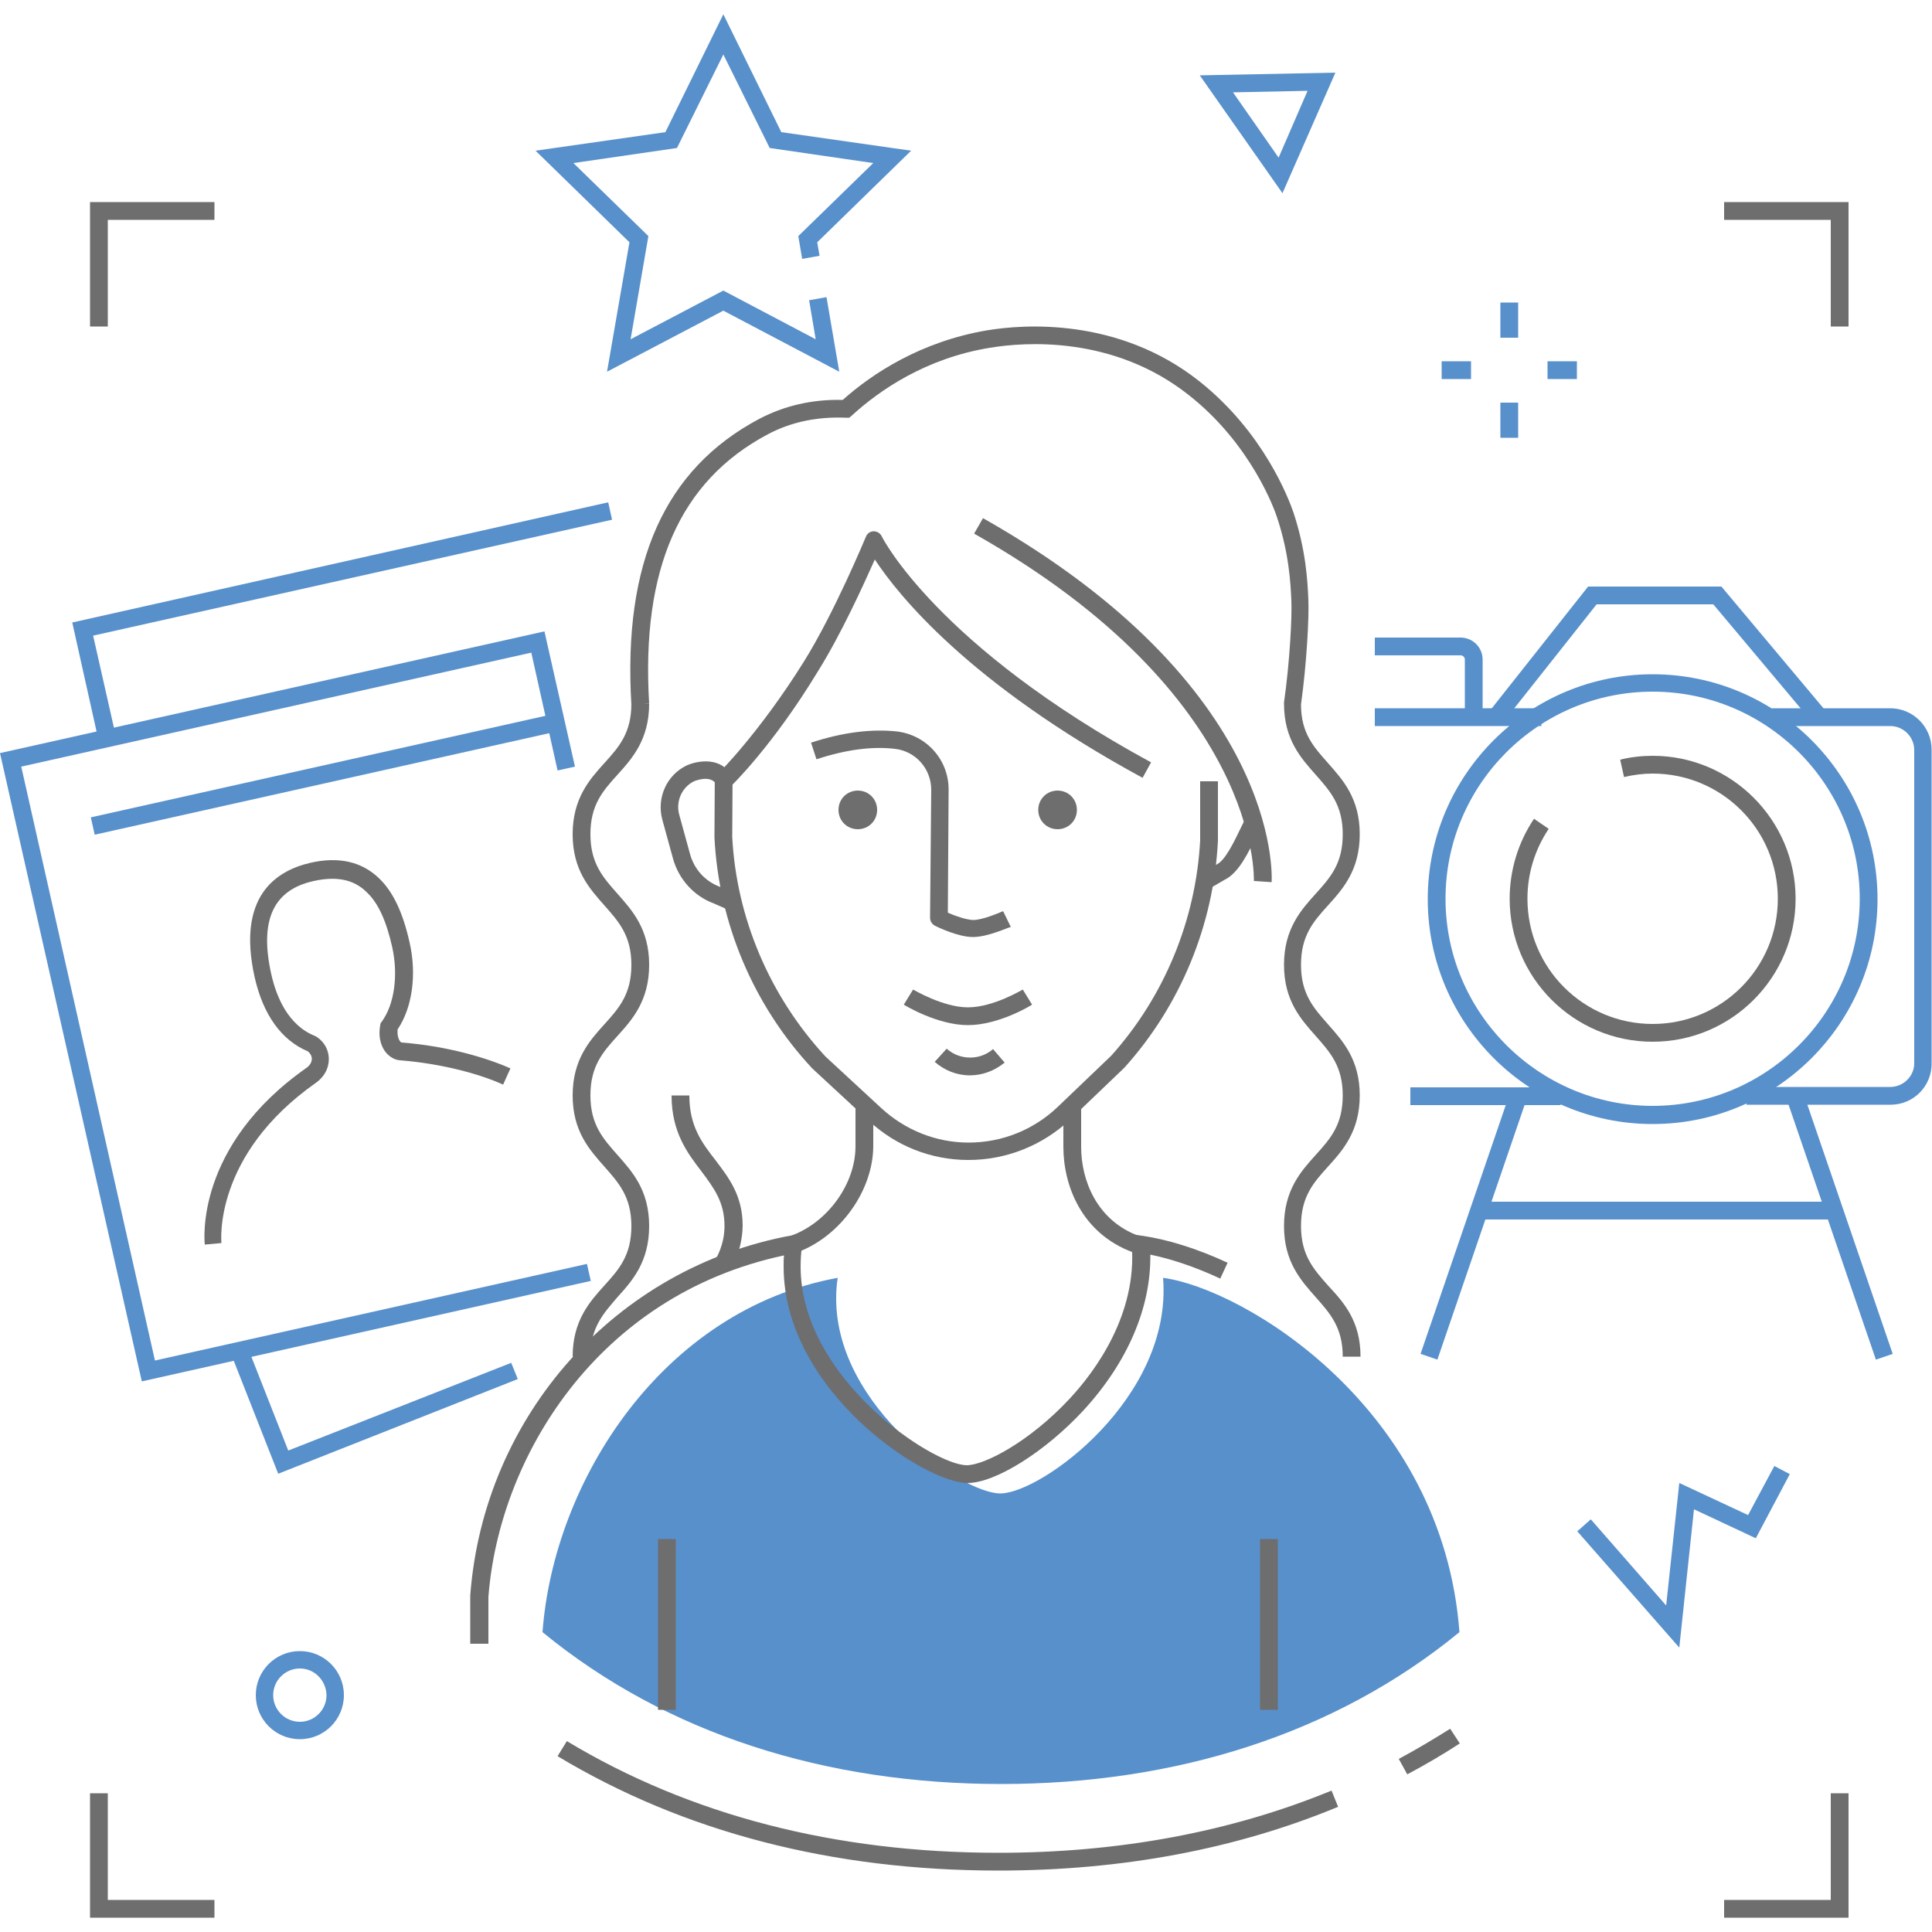 <?xml version="1.0" encoding="utf-8"?>
<!-- Generator: Adobe Illustrator 26.0.3, SVG Export Plug-In . SVG Version: 6.00 Build 0)  -->
<svg version="1.1" id="Layer_1" xmlns="http://www.w3.org/2000/svg" xmlns:xlink="http://www.w3.org/1999/xlink" x="0px" y="0px"
	 viewBox="0 0 500 500" style="enable-background:new 0 0 500 500;" xml:space="preserve">
<style type="text/css">
	.st0{fill:#5890CB;}
	.st1{fill:#6E6E6F;}
</style>
<g>
	<g>
		<path class="st0" d="M331.9,50l-21.4-30.5l35.1-0.7L331.9,50z M319.1,23.9l11.8,16.9l7.5-17.3L319.1,23.9z"/>
	</g>
	<g>
		<polygon class="st0" points="434.6,426.4 408.2,396.3 411.7,393.2 431.2,415.5 434.6,383.8 452.4,392.1 459.2,379.4 463.2,381.5 
			454.4,398.1 438.4,390.6 		"/>
	</g>
	<g>
		<path class="st0" d="M77.6,450.1c-6.3,0-11.4-5.1-11.4-11.4c0-6.3,5.1-11.4,11.4-11.4S89,432.4,89,438.7
			C89,445,83.9,450.1,77.6,450.1z M77.6,431.8c-3.8,0-6.9,3.1-6.9,6.9c0,3.8,3.1,6.9,6.9,6.9s6.9-3.1,6.9-6.9
			C84.4,434.9,81.4,431.8,77.6,431.8z"/>
	</g>
	<g>
		<g>
			<polygon class="st1" points="55.5,496.3 23.3,496.3 23.3,464.1 27.9,464.1 27.9,491.7 55.5,491.7 			"/>
		</g>
		<g>
			<polygon class="st1" points="478.4,496.3 446.2,496.3 446.2,491.7 473.8,491.7 473.8,464.1 478.4,464.1 			"/>
		</g>
		<g>
			<polygon class="st1" points="478.4,84.5 473.8,84.5 473.8,56.9 446.2,56.9 446.2,52.3 478.4,52.3 			"/>
		</g>
		<g>
			<polygon class="st1" points="27.9,84.5 23.3,84.5 23.3,52.3 55.5,52.3 55.5,56.9 27.9,56.9 			"/>
		</g>
	</g>
	<g>
		<path class="st0" d="M377.7,422.4c-4.3-58-55.8-88.9-76.7-91.7c2.5,31.1-31.6,55.8-42.1,55.8c-10,0-42.5-22.2-42.5-50.4
			c0-1.8,0.1-3.6,0.4-5.4c-45.4,8.3-73.5,52.6-76.4,91.7c32.3,26.5,73.6,39.3,118.7,39.3C304,461.7,345.4,448.9,377.7,422.4z"/>
		<g>
			<path class="st1" d="M364.2,459.2l-2.2-4c4.5-2.4,9-5.1,13.3-7.8l2.5,3.8C373.5,454,368.9,456.7,364.2,459.2z"/>
		</g>
		<g>
			<path class="st1" d="M258.4,484.1c-43.1,0-81.5-10-114.1-29.6l2.4-3.9c31.9,19.2,69.5,28.9,111.7,28.9c31.2,0,60.2-5.4,86.2-16.1
				l1.7,4.2C319.8,478.6,290.2,484.1,258.4,484.1z"/>
		</g>
		<g>
			<rect x="170.3" y="398.3" class="st1" width="4.6" height="44.2"/>
		</g>
		<g>
			<rect x="326.1" y="398.3" class="st1" width="4.6" height="44.2"/>
		</g>
		<g>
			<path class="st1" d="M126.3,425.4h-4.6l0-12.5c3.5-46.6,37.7-84.9,83.3-93.2l3.1-0.6l-0.5,3.2c-0.3,1.8-0.4,3.7-0.4,5.5
				c0,28.9,34.3,51.4,43,51.4c4.5,0,16.2-6,26.7-17.3c6.6-7.1,17.4-21.8,16-39.7l-0.2-2.8l2.8,0.4c6.4,0.9,14.3,3.3,22.2,7l-1.9,4.1
				c-6.4-3-12.7-5.1-18.1-6.2c0.2,13.7-5.9,27.9-17.3,40.3c-9.9,10.7-22.8,18.8-30,18.8c-11.2,0-47.6-23.9-47.6-56c0-1,0-2,0.1-2.9
				c-48.7,10.4-73.8,52.7-76.5,88.4V425.4z"/>
		</g>
		<g>
			<path class="st1" d="M188.8,203.8l-3.2-3.3c0.1-0.1,10.7-10.5,22.4-29.2c8-12.8,16-32.2,16.1-32.4c0.3-0.8,1.1-1.4,2-1.4
				c0.9,0,1.7,0.5,2.1,1.3c0.1,0.3,14.3,28.4,69.7,58.5l-2.2,4c-45.1-24.5-63.3-47.4-69.3-56.5c-2.9,6.5-8.7,19.3-14.7,28.9
				C200,193,189.3,203.4,188.8,203.8z"/>
		</g>
		<g>
			<path class="st1" d="M329.1,228.3l-4.6-0.3c0-0.5,1.9-47.9-72.4-89.9l2.3-4C331.3,177.6,329.2,226.3,329.1,228.3z"/>
		</g>
		<g>
			<path class="st1" d="M206.6,324l-1.6-4.3c9.3-3.5,16.4-13.4,16.4-23v-9.8h4.6v9.8C225.9,308.1,217.6,319.8,206.6,324z"/>
		</g>
		<g>
			<path class="st1" d="M293.2,324.1c-13.3-4.9-18-17.3-18-27.3v-9.8h4.6v9.8c0,8.5,3.9,19,15,23.1L293.2,324.1z"/>
		</g>
		<g>
			<path class="st1" d="M312.6,230.2l-2.2-4l4.5-2.5c2.2-1,4.6-6.1,6.1-9.2c0.5-1,0.9-1.8,1.2-2.5l4,2.1c-0.3,0.6-0.7,1.4-1.1,2.3
				c-2,4.3-4.6,9.6-8.2,11.3L312.6,230.2z"/>
		</g>
		<g>
			<path class="st1" d="M188.8,235.6l-4.1-1.8c-5.1-1.9-9-6.2-10.5-11.5l-2.8-10.2c-1.5-5.6,1.1-11.5,6.3-14
				c2.9-1.3,8.9-2.3,11.7,2.7l-4,2.2c-1.5-2.6-5.6-0.9-5.8-0.8c-3.1,1.5-4.8,5.2-3.8,8.7l2.8,10.2c1.1,3.9,3.9,7,7.7,8.4l0.2,0.1
				l4.1,1.9L188.8,235.6z"/>
		</g>
		<g>
			<path class="st1" d="M250.6,300.2c-9.6,0-18.7-3.6-25.7-10.1l-14.7-13.6c-15.2-16.3-24.2-37.6-25.3-59.8l0.1-17.4l4.6,0
				l-0.1,17.3c1.1,21,9.7,41.2,24.1,56.8l14.5,13.4c6.2,5.7,14.2,8.9,22.6,8.9c8.6,0,16.8-3.3,23-9.2l13.9-13.3
				c13.8-15.4,21.9-35.2,23-55.7l0-15.3h4.6v15.4c-1.1,21.8-9.7,42.6-24.2,58.7l-0.1,0.1l-14,13.4
				C269.7,296.5,260.4,300.2,250.6,300.2z"/>
		</g>
		<g>
			<path class="st1" d="M251.8,242.5c-3.9,0-9.2-2.6-9.8-2.9c-0.8-0.4-1.3-1.2-1.3-2.1l0.3-33.1c0-5.4-4-10-9.4-10.6
				c-5.9-0.7-12.7,0.2-20.3,2.7l-1.4-4.3c8.2-2.7,15.7-3.6,22.2-2.9c7.7,0.9,13.5,7.4,13.4,15.2l-0.2,31.7c1.8,0.8,4.6,1.8,6.5,1.9
				c2.4,0,6.4-1.7,7.8-2.3l2,4.1C260.9,240,255.7,242.5,251.8,242.5z"/>
		</g>
		<g>
			<path class="st1" d="M251,278.3c-3.4,0-6.6-1.3-9.1-3.5l3.1-3.4c1.7,1.5,3.8,2.3,6.1,2.3c2.2,0,4.3-0.8,5.9-2.2l3,3.5
				C257.4,277.1,254.3,278.3,251,278.3z"/>
		</g>
		<g>
			<path class="st1" d="M250.5,265.3c-7.9,0-16.3-5.1-16.6-5.3l2.4-3.9c0.1,0,7.7,4.6,14.2,4.6c6.6,0,14.1-4.6,14.2-4.6l2.4,3.9
				C266.7,260.3,258.4,265.3,250.5,265.3z"/>
		</g>
		<g>
			<path class="st1" d="M227,209.6c0,2.8-2.2,5-5,5s-5-2.2-5-5c0-2.8,2.2-5,5-5S227,206.8,227,209.6z"/>
		</g>
		<g>
			<path class="st1" d="M278.7,209.6c0,2.8-2.2,5-5,5s-5-2.2-5-5c0-2.8,2.2-5,5-5S278.7,206.8,278.7,209.6z"/>
		</g>
		<g>
			<path class="st1" d="M152.8,351.1h-4.6c0-9.3,4.4-14.2,8.2-18.4c3.8-4.2,7-7.8,7-15.4s-3.3-11.2-7-15.4
				c-3.8-4.3-8.2-9.1-8.2-18.4c0-9.3,4.4-14.2,8.2-18.4c3.8-4.2,7-7.8,7-15.4c0-7.6-3.3-11.2-7-15.4c-3.8-4.3-8.2-9.1-8.2-18.4
				c0-9.3,4.4-14.2,8.2-18.4c3.8-4.2,7-7.8,7-15.4h4.6c0,9.3-4.4,14.2-8.2,18.4c-3.8,4.2-7,7.8-7,15.4c0,7.6,3.3,11.2,7,15.4
				c3.8,4.3,8.2,9.1,8.2,18.4s-4.4,14.2-8.2,18.4c-3.8,4.2-7,7.8-7,15.4s3.3,11.2,7,15.4c3.8,4.3,8.2,9.1,8.2,18.4
				c0,9.3-4.4,14.2-8.2,18.4C156.1,340,152.8,343.6,152.8,351.1z"/>
		</g>
		<g>
			<path class="st1" d="M352.1,351.1h-4.6c0-7.6-3.3-11.2-7-15.4c-3.8-4.3-8.2-9.1-8.2-18.4c0-9.3,4.4-14.2,8.2-18.4
				c3.8-4.2,7-7.8,7-15.4s-3.3-11.2-7-15.4c-3.8-4.3-8.2-9.1-8.2-18.4s4.4-14.2,8.2-18.4c3.8-4.2,7-7.8,7-15.4
				c0-7.6-3.3-11.2-7-15.4c-3.8-4.3-8.2-9.1-8.2-18.4l0-0.3c1.5-10.5,2.1-22.3,1.9-26.4c-0.2-4.5-0.6-12.2-3.7-21.5
				c-0.6-1.9-6.7-19-22.9-31.7c-19.5-15.4-42.4-13.7-51.4-12.2c-16.6,2.7-28.6,11-35.7,17.5l-0.7,0.6l-0.9,0
				c-7.4-0.3-14.2,1.1-20.2,4.3c-22.8,12.1-32.8,34.9-30.7,69.7l-4.6,0.3c-2.2-36.8,8.6-61,33.1-74c6.5-3.4,13.7-5.1,21.6-4.9
				c7.6-6.8,20.2-15.1,37.3-18c9.5-1.6,34-3.4,54.9,13.1c16.8,13.3,23.2,30.5,24.4,33.9c3.3,9.9,3.7,18,3.9,22.7
				c0.2,4.4-0.4,16.3-1.9,27.1c0,7.5,3.3,11,7,15.2c3.8,4.3,8.2,9.1,8.2,18.4c0,9.3-4.4,14.2-8.2,18.4c-3.8,4.2-7,7.8-7,15.4
				c0,7.6,3.3,11.2,7,15.4c3.8,4.3,8.2,9.1,8.2,18.4c0,9.3-4.4,14.2-8.2,18.4c-3.8,4.2-7,7.8-7,15.4s3.3,11.2,7,15.4
				C347.7,337,352.1,341.8,352.1,351.1z"/>
		</g>
		<g>
			<path class="st1" d="M189.2,328.2l-3.9-2.5c0,0,2.2-3.5,2.2-8.4c0-6.3-2.8-9.9-6-14.2c-3.6-4.7-7.7-10.1-7.7-19.6h4.6
				c0,8,3.3,12.3,6.8,16.8c3.4,4.5,7,9.1,7,16.9C192.1,323.7,189.3,328.1,189.2,328.2z"/>
		</g>
	</g>
	<g>
		<g>
			<polygon class="st0" points="36.7,357.5 0,194.9 140.9,163.4 148.8,198.4 144.3,199.4 137.5,168.9 5.5,198.4 40.1,352.1 
				151.9,327.1 152.9,331.5 			"/>
		</g>
		<g>
			<polygon class="st0" points="25.5,191.6 18.7,161.1 157.4,130 158.4,134.5 24.1,164.5 30,190.6 			"/>
		</g>
		<g>
			<polygon class="st0" points="72,381.4 59.8,350.4 64.1,348.7 74.6,375.4 132.3,352.7 134,356.9 			"/>
		</g>
		<g>
			
				<rect x="22.6" y="198" transform="matrix(0.976 -0.218 0.218 0.976 -41.719 23.211)" class="st0" width="123.1" height="4.6"/>
		</g>
		<g>
			<path class="st1" d="M53,322.1c-0.1-1-2.6-25.5,26.4-45.8c0.8-0.6,1.3-1.4,1.3-2.3c0-0.7-0.4-1.4-1-1.9
				c-6.9-2.9-11.6-9.5-13.8-19.2c-4.6-20.7,5.3-27.5,14.4-29.6c7.4-1.7,13.4-0.3,17.9,4.1c3.6,3.5,6.1,8.9,7.8,16.5
				c1.9,8.3,0.7,16.9-3.1,22.5c-0.2,2.3,0.7,3.3,1,3.4c12,0.9,22.4,4.1,28.2,6.7l-1.9,4.2c-5.4-2.5-15.3-5.4-26.7-6.3
				c-1.4-0.1-2.7-0.9-3.7-2.1c-1.4-1.8-1.9-4.3-1.4-7l0.1-0.5l0.3-0.4c3.3-4.5,4.3-12.1,2.7-19.3c-1.5-6.7-3.6-11.4-6.6-14.2
				c-3.3-3.3-7.8-4.2-13.7-2.9c-10.5,2.3-14.1,10.2-11,24.1c1.3,5.8,4.3,13.2,11.3,16l0.4,0.2c2,1.3,3.2,3.4,3.2,5.8
				c0,2.4-1.2,4.6-3.3,6.1c-26.8,18.8-24.5,41.3-24.5,41.5L53,322.1z"/>
		</g>
	</g>
	<g>
		<g>
			<polygon class="st0" points="157.1,96.2 162.9,62.7 138.6,39 172.2,34.2 187.2,3.7 202.2,34.2 235.8,39 211.5,62.7 212.1,66.2 
				207.6,67 206.6,61.1 226,42.2 199.2,38.3 187.2,14.1 175.2,38.3 148.4,42.2 167.8,61.1 163.2,87.8 187.2,75.2 211.1,87.8 
				209.4,77.7 213.9,76.9 217.2,96.2 187.2,80.4 			"/>
		</g>
	</g>
	<g>
		<g>
			<g>
				<polygon class="st0" points="468.5,186.3 443.4,156.4 413.2,156.4 389.6,186.2 386,183.4 411,151.8 445.5,151.8 472,183.4 				
					"/>
			</g>
			<g>
				<path class="st0" d="M427.7,290.9c-32.1,0-58.2-26.1-58.2-58.2s26.1-58.2,58.2-58.2s58.2,26.1,58.2,58.2
					S459.8,290.9,427.7,290.9z M427.7,179c-29.6,0-53.6,24.1-53.6,53.6s24.1,53.6,53.6,53.6c29.6,0,53.6-24.1,53.6-53.6
					S457.3,179,427.7,179z"/>
			</g>
			<g>
				<g>
					<rect x="365" y="281.4" class="st0" width="38.9" height="4.6"/>
				</g>
				<g>
					<rect x="355.8" y="183.3" class="st0" width="43.1" height="4.6"/>
				</g>
				<g>
					<path class="st0" d="M489.3,285.9H452v-4.6h37.2c3.4,0,6.2-2.8,6.2-6.1v-81.1c0-3.4-2.8-6.2-6.2-6.2h-30.6v-4.6h30.6
						c5.9,0,10.7,4.8,10.7,10.7v81.1C500,281.1,495.2,285.9,489.3,285.9z"/>
				</g>
			</g>
			<g>
				<path class="st0" d="M383.7,185.6h-4.6v-14.9c0-0.6-0.5-1.1-1.1-1.1h-22.2v-4.6H378c3.1,0,5.7,2.5,5.7,5.7V185.6z"/>
			</g>
			<g>
				<path class="st1" d="M427.7,269.6c-20.4,0-37-16.6-37-37c0-7.4,2.2-14.6,6.3-20.7l3.8,2.6c-3.6,5.4-5.5,11.6-5.5,18.1
					c0,17.9,14.5,32.4,32.4,32.4c17.9,0,32.4-14.5,32.4-32.4s-14.5-32.4-32.4-32.4c-2.4,0-4.9,0.3-7.4,0.9l-1-4.5
					c2.8-0.7,5.7-1,8.4-1c20.4,0,37,16.6,37,37S448.1,269.6,427.7,269.6z"/>
			</g>
		</g>
	</g>
	<g>
		<g>
			<rect x="388.3" y="78.3" class="st0" width="4.6" height="9.1"/>
		</g>
		<g>
			<rect x="400.5" y="93.5" class="st0" width="7.6" height="4.6"/>
		</g>
		<g>
			<rect x="388.3" y="104.2" class="st0" width="4.6" height="9.1"/>
		</g>
		<g>
			<rect x="373.1" y="93.5" class="st0" width="7.6" height="4.6"/>
		</g>
	</g>
	<g>
		
			<rect x="345.7" y="315.1" transform="matrix(0.324 -0.946 0.946 0.324 -42.449 575.315)" class="st0" width="71.4" height="4.6"/>
	</g>
	<g>
		
			<rect x="473.8" y="281.7" transform="matrix(0.946 -0.324 0.324 0.946 -77.141 171.35)" class="st0" width="4.6" height="71.4"/>
	</g>
	<g>
		<rect x="382.8" y="311" class="st0" width="92.1" height="4.6"/>
	</g>
</g>
</svg>
